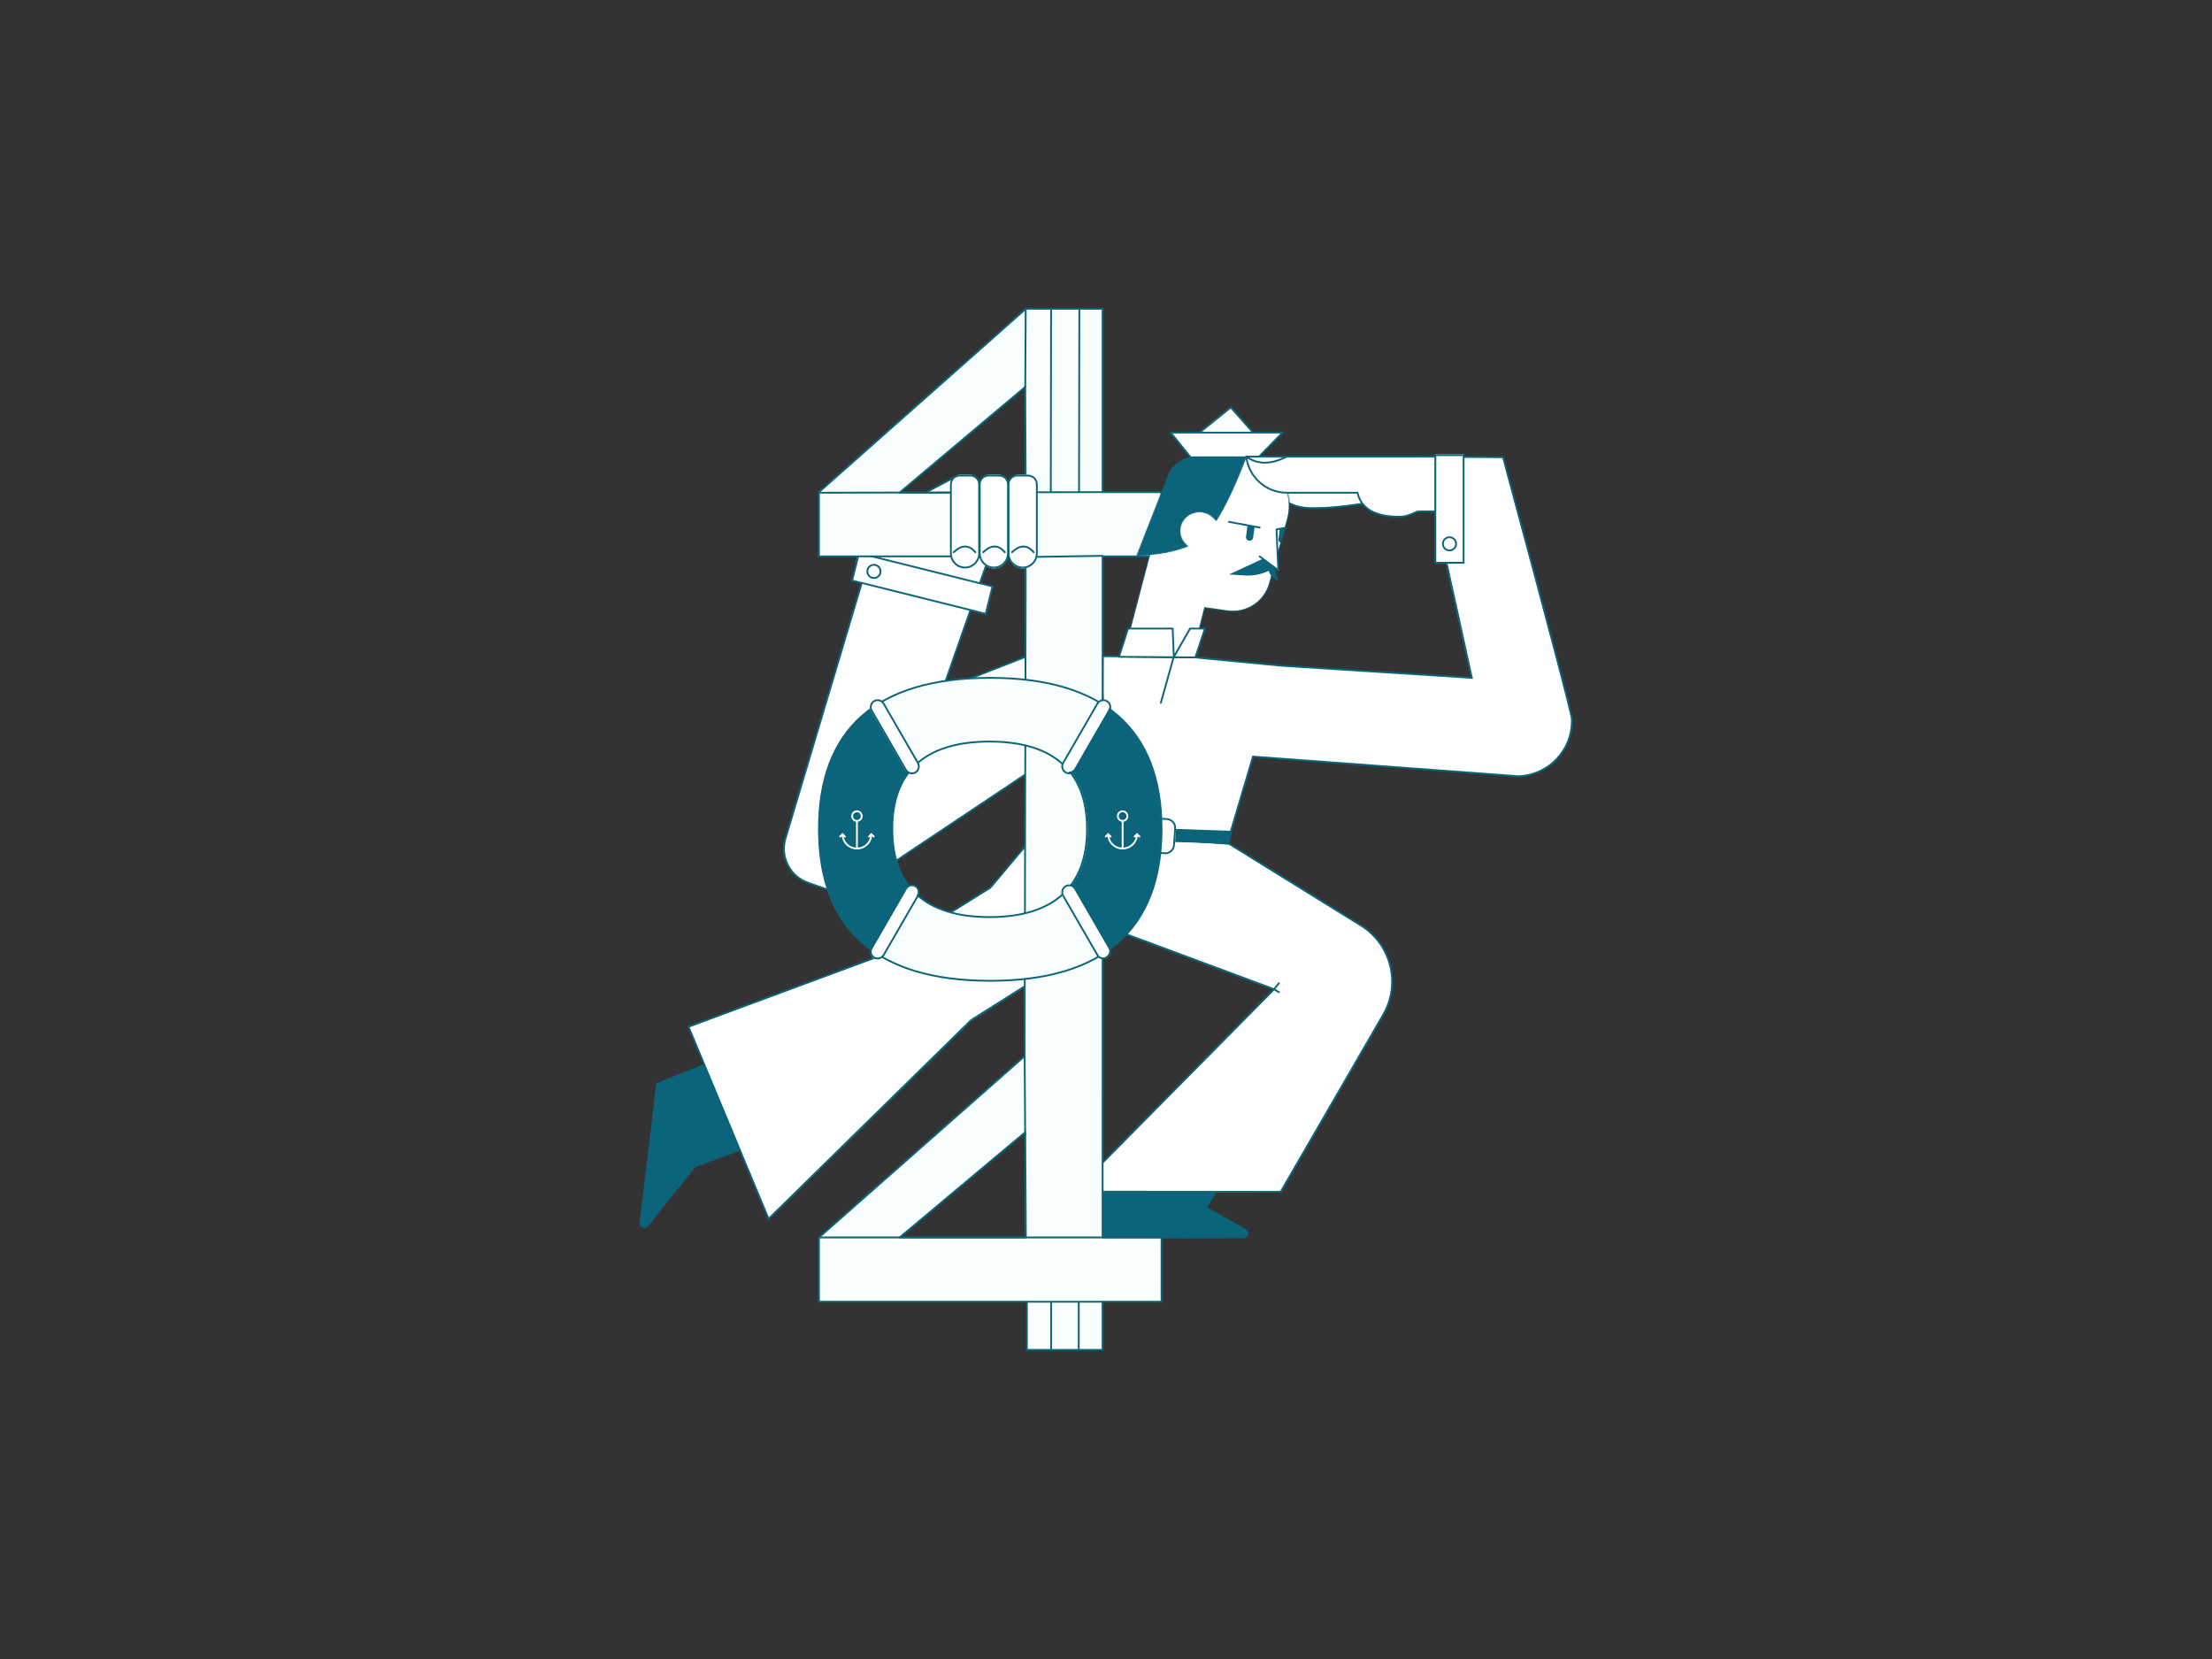 <svg viewBox="0 0 1840 1380" fill="none" xmlns="http://www.w3.org/2000/svg">
<rect x="0" y="0" width="1840" height="1380" fill="#333333" stroke="none"/>
<path fill-rule="evenodd" clip-rule="evenodd" d="M906.852 985.857L1020.83 975.357L1004.33 1004.36L1036.44 1022.47C1037.69 1023.18 1038.47 1024.5 1038.48 1025.93C1038.49 1028.14 1036.71 1029.94 1034.5 1029.96C997.851 1030.18 970.872 1030.2 953.565 1030.04C933.97 1029.85 917.784 1029.48 905.005 1028.93L906.852 985.857ZM586.325 884.857L616.325 956.857L578.522 970.751L539.119 1019.81C538.254 1020.89 536.894 1021.45 535.522 1021.28C533.329 1021.02 531.765 1019.03 532.029 1016.83L545.981 900.966L586.325 884.857Z" fill="#0c647a"/>
<path fill-rule="evenodd" clip-rule="evenodd" d="M1022.43 702.357L1132.05 770.249C1157.33 785.907 1165.59 818.823 1150.69 844.559L1065.43 991.857L893.325 991.82L1059.93 823.357L926.931 773.857L807.825 849.142L639.431 1014.36L572.825 854.547L733.931 794.857L823.931 738.857L863.431 691.857L1022.43 702.357Z" fill="white"/>
<path d="M1059.94 823.811L895.016 990.571L1064.89 990.607L1149.93 843.683C1164.63 818.298 1156.48 785.831 1131.55 770.387L1022.09 702.593L863.655 692.131L824.323 738.931L734.222 794.994L734.086 795.061L573.713 854.479L639.591 1012.55L807.195 848.107L807.319 848.008L926.739 772.525L1059.58 821.965L1063.24 817.389C1063.5 817.065 1063.97 817.013 1064.29 817.272C1064.62 817.53 1064.67 818.002 1064.41 818.326L1061.06 822.516L1061.17 822.559L1061.02 822.718L1064.22 824.721C1064.57 824.941 1064.68 825.404 1064.46 825.755C1064.24 826.106 1063.78 826.213 1063.43 825.993L1059.94 823.811ZM823.328 737.784L823.251 737.875L823.429 737.721L823.328 737.784ZM823.328 737.784L862.996 690.584L1022.56 701.121L1132.34 769.111C1157.96 784.982 1166.33 818.347 1151.23 844.435L1065.76 992.107L891.424 992.07L1058.48 823.155L926.912 774.19L808.188 849.234L639.059 1015.17L571.728 853.615L733.494 793.68L823.328 737.784ZM733.494 793.68L733.429 793.721L733.565 793.654L733.494 793.68Z" fill="#0c647a"/>
<path fill-rule="evenodd" clip-rule="evenodd" d="M916.825 545.857L991.914 546.729L1065.26 553.763L1223.83 563.857L1183.33 379.857L1249.83 380.357C1287.83 521.213 1306.91 593.821 1307.05 598.18C1307.9 623.571 1288.01 644.844 1262.62 645.694L1041.83 629.357L1021.33 698.357L921.825 693.857L916.825 545.857Z" fill="white"/>
<path d="M1022.37 699.157L916.073 690.046L916.578 545.099L917.334 545.108L992.486 545.983L1065.81 553.015L1223.38 563.046L1182.89 379.101L1250.9 379.612L1251.05 380.162C1289.18 521.474 1308.15 593.698 1308.3 598.155C1309.17 623.96 1288.95 645.58 1263.06 646.443L1042.87 630.15L1022.37 699.157ZM917.578 688.669L1021.28 697.558L1041.78 628.565L1042.38 628.61L1263.09 644.945C1288.07 644.108 1307.64 623.182 1306.8 598.205C1306.66 593.95 1287.53 521.144 1249.75 381.103L1184.76 380.615L1225.27 564.669L1224.28 564.606L1065.69 554.51L992.405 547.479L918.073 546.616L917.578 688.669Z" fill="#0c647a"/>
<path fill-rule="evenodd" clip-rule="evenodd" d="M973.825 700.357L1022.48 701.669L1025.08 691.169L973.825 689.357V700.357Z" fill="#0c647a"/>
<path fill-rule="evenodd" clip-rule="evenodd" d="M723.325 461.857L653.008 697.442C648.428 712.789 656.71 729.027 671.823 734.33L701.825 744.857L853.825 643.357L853.931 545.857L783.825 573.357L822.825 461.857L795.825 396.857L767.325 410.857L723.325 461.857Z" fill="white"/>
<path d="M824.277 461.107H723.161L652.684 697.227C647.989 712.958 656.478 729.603 671.969 735.038L702.325 745.689L854.97 643.759L855.076 544.757L785.468 572.062L824.277 461.107ZM724.279 462.607H822.163L782.973 574.652L853.574 546.958L853.471 642.956L702.115 744.026L672.466 733.622C657.731 728.452 649.656 712.62 654.122 697.656L724.279 462.607Z" fill="#0c647a"/>
<path fill-rule="evenodd" clip-rule="evenodd" d="M825.825 487.858L820.38 511.178L708.825 482.858L713.873 458.858L825.825 487.858Z" fill="white"/>
<path d="M826.521 487.261L820.473 511.518L707.919 483.455L713.967 459.198L826.521 487.261ZM824.703 488.353L715.06 461.016L709.737 482.363L819.381 509.7L824.703 488.353Z" fill="#0c647a"/>
<path d="M720.889 473.806C720.054 477.155 722.092 480.547 725.441 481.382C728.79 482.217 732.182 480.179 733.017 476.83C733.852 473.481 731.814 470.089 728.465 469.254C725.116 468.419 721.724 470.457 720.889 473.806ZM722.344 474.169C722.979 471.623 725.557 470.074 728.102 470.709C730.647 471.344 732.196 473.922 731.562 476.467C730.927 479.013 728.349 480.562 725.804 479.927C723.258 479.292 721.709 476.714 722.344 474.169Z" fill="#0c647a"/>
<path d="M970.85 680.811L950.898 679.415C946.491 679.107 942.668 682.43 942.36 686.838L941.383 700.804C941.075 705.211 944.398 709.034 948.806 709.342L968.757 710.738C973.165 711.046 976.987 707.723 977.296 703.315L978.272 689.349C978.58 684.942 975.257 681.119 970.85 680.811Z" fill="white"/>
<path d="M950.896 679.197L970.847 680.592C975.255 680.9 978.578 684.723 978.27 689.13L977.293 703.096C976.985 707.504 973.162 710.827 968.755 710.519L948.803 709.124C944.396 708.815 941.073 704.993 941.381 700.585L942.357 686.619C942.666 682.212 946.489 678.889 950.896 679.197ZM950.791 680.693C947.21 680.443 944.104 683.143 943.854 686.724L942.877 700.69C942.627 704.271 945.327 707.377 948.908 707.627L968.859 709.022C972.44 709.273 975.546 706.573 975.797 702.992L976.773 689.026C977.024 685.445 974.324 682.339 970.743 682.088L950.791 680.693Z" fill="#0c647a"/>
<path fill-rule="evenodd" clip-rule="evenodd" d="M851.892 878.527L852.841 464.857H853.786V462.795H680.825V409.377L852.93 256.857H916.808V409.377H965.825V462.795H916.808V464.857H916.825V907.857H916.808V1029.38H965.825V1082.79H916.808V1122.86H853.786V1082.79H680.825V1029.38L851.892 878.527ZM747.93 1029.36H852.93L852.43 941.857L747.93 1029.36ZM747.825 409.857H852.825L852.43 321.857L747.825 409.857Z" fill="#f8fefd"/>
<path d="M851.538 878.188L852.486 464.856C852.487 464.442 852.822 464.107 853.236 464.107H853.431V463.545H681.22C680.806 463.545 680.47 463.209 680.47 462.795V409.377C680.47 409.163 680.562 408.958 680.723 408.816L852.828 256.296C852.965 256.175 853.142 256.107 853.325 256.107H917.203C917.617 256.107 917.953 256.443 917.953 256.857V408.627H966.22C966.634 408.627 966.97 408.963 966.97 409.377V462.795C966.97 463.209 966.634 463.545 966.22 463.545H917.953V464.697C917.964 464.749 917.97 464.802 917.97 464.857V907.857C917.97 907.912 917.964 907.966 917.953 908.018V1028.63H966.22C966.634 1028.63 966.97 1028.96 966.97 1029.38V1082.79C966.97 1083.21 966.634 1083.54 966.22 1083.54H917.953V1122.86C917.953 1123.27 917.617 1123.61 917.203 1123.61H854.181C853.767 1123.61 853.431 1123.27 853.431 1122.86V1083.54H681.22C680.806 1083.54 680.47 1083.21 680.47 1082.79V1029.38C680.47 1029.16 680.563 1028.96 680.724 1028.81L851.538 878.188ZM853.431 464.107H854.181L853.431 464.857V464.107ZM853.037 878.529C853.037 878.744 852.945 878.948 852.783 879.09L681.97 1029.72V1082.04H854.181C854.595 1082.04 854.931 1082.38 854.931 1082.79V1122.11H916.453V1082.79C916.453 1082.38 916.789 1082.04 917.203 1082.04H965.47V1030.13H917.203C916.789 1030.13 916.453 1029.79 916.453 1029.38V907.857C916.453 907.802 916.459 907.749 916.47 907.697V465.018C916.459 464.966 916.453 464.912 916.453 464.857V462.795C916.453 462.38 916.789 462.045 917.203 462.045H965.47V410.127H917.203C916.789 410.127 916.453 409.792 916.453 409.377V257.607H853.61L681.97 409.715V462.045H854.181C854.595 462.045 854.931 462.38 854.931 462.795V464.857C854.931 465.272 854.595 465.607 854.181 465.607H853.984L853.037 878.529ZM748.325 1030.11C747.625 1030.11 747.307 1029.23 747.844 1028.78L852.344 941.282C852.831 940.875 853.572 941.218 853.575 941.853L854.075 1029.35C854.078 1029.77 853.741 1030.11 853.325 1030.11H748.325ZM852.571 1028.61L852.085 943.456L750.389 1028.61H852.571ZM748.22 410.607C747.52 410.607 747.202 409.734 747.737 409.283L852.343 321.284C852.829 320.874 853.573 321.218 853.575 321.854L853.97 409.854C853.972 410.27 853.636 410.607 853.22 410.607H748.22ZM852.467 409.107L852.083 323.462L750.277 409.107H852.467Z" fill="#0c647a"/>
<path d="M823.325 815.857C726.703 815.857 680.825 771.057 680.825 689.507C680.825 608.307 726.703 563.857 823.325 563.857C919.6 563.857 965.825 608.657 965.825 689.507C965.825 770.707 919.6 815.857 823.325 815.857ZM822.825 762.857C878.469 762.857 903.825 735.264 903.825 689.508C903.825 644.101 878.469 616.857 822.825 616.857C767.182 616.857 741.825 643.752 741.825 689.508C741.825 735.613 767.182 762.857 822.825 762.857Z" fill="#f8fefd"/>
<path d="M823.72 816.607C728.415 816.607 680.47 773.047 680.47 689.507C680.47 606.363 728.374 563.107 823.72 563.107C918.704 563.107 966.97 606.7 966.97 689.507C966.97 772.71 918.664 816.607 823.72 816.607ZM823.72 815.107C917.866 815.107 965.47 771.848 965.47 689.507C965.47 607.564 917.908 564.607 823.72 564.607C729.171 564.607 681.97 607.228 681.97 689.507C681.97 772.185 729.213 815.107 823.72 815.107ZM823.22 763.607C768.896 763.607 741.47 737.668 741.47 689.508C741.47 641.745 768.862 616.107 823.22 616.107C877.443 616.107 904.97 641.962 904.97 689.508C904.97 737.451 877.411 763.607 823.22 763.607ZM823.22 762.107C876.6 762.107 903.47 736.605 903.47 689.508C903.47 642.813 876.635 617.607 823.22 617.607C769.669 617.607 742.97 642.597 742.97 689.508C742.97 736.82 769.706 762.107 823.22 762.107Z" fill="#0c647a"/>
<path d="M730.939 794.356C697.186 773.551 680.825 738.036 680.825 689.507C680.825 640.743 697.487 605.233 731.873 584.645L761.414 636.067C748.15 648.509 741.825 666.656 741.825 689.508C741.825 711.781 747.743 729.653 760.134 742.177L730.939 794.356ZM915.711 794.356L886.516 742.177C898.907 729.653 904.825 711.781 904.825 689.508C904.825 666.656 898.5 648.509 885.237 636.067L914.777 584.645C949.163 605.233 965.825 640.743 965.825 689.507C965.825 738.036 949.465 773.551 915.711 794.356Z" fill="#0c647a"/>
<path d="M725.463 695.556C724.633 701.795 719.291 706.608 712.825 706.608C706.359 706.608 701.018 701.795 700.187 695.556L699.356 696.388C699.063 696.681 698.588 696.681 698.295 696.388C698.002 696.095 698.002 695.62 698.295 695.327L700.825 692.797L703.356 695.327C703.648 695.62 703.648 696.095 703.356 696.388C703.063 696.681 702.588 696.681 702.295 696.388L701.75 695.843C702.645 700.87 706.878 704.741 712.075 705.083V683.548C711.915 683.523 711.755 683.489 711.596 683.446C709.062 682.767 707.558 680.162 708.237 677.628C708.916 675.094 711.521 673.591 714.055 674.269C716.589 674.948 718.092 677.553 717.413 680.087C716.913 681.954 715.368 683.262 713.575 683.549V705.083C718.772 704.741 723.006 700.87 723.901 695.843L723.356 696.388C723.063 696.681 722.588 696.681 722.295 696.388C722.002 696.095 722.002 695.62 722.295 695.327L724.825 692.797L727.356 695.327C727.648 695.62 727.648 696.095 727.356 696.388C727.063 696.681 726.588 696.681 726.295 696.388L725.463 695.556ZM711.984 681.997C713.718 682.461 715.5 681.433 715.964 679.699C716.429 677.965 715.4 676.183 713.666 675.718C711.933 675.254 710.15 676.283 709.686 678.016C709.221 679.75 710.25 681.532 711.984 681.997Z" fill="white"/>
<path d="M934.575 705.083V683.548C934.735 683.523 934.895 683.489 935.055 683.446C937.589 682.767 939.092 680.162 938.413 677.628C937.734 675.094 935.13 673.591 932.596 674.269C930.062 674.948 928.558 677.553 929.237 680.087C929.737 681.954 931.283 683.262 933.075 683.549V705.083C927.878 704.741 923.645 700.87 922.75 695.843L923.295 696.388C923.588 696.681 924.063 696.681 924.356 696.388C924.648 696.095 924.648 695.62 924.356 695.327L921.825 692.797L919.295 695.327C919.002 695.62 919.002 696.095 919.295 696.388C919.588 696.681 920.063 696.681 920.356 696.388L921.187 695.556C922.018 701.795 927.359 706.608 933.825 706.608C940.291 706.608 945.633 701.795 946.463 695.556L947.295 696.388C947.588 696.681 948.063 696.681 948.356 696.388C948.648 696.095 948.648 695.62 948.356 695.327L945.825 692.797L943.295 695.327C943.002 695.62 943.002 696.095 943.295 696.388C943.588 696.681 944.063 696.681 944.356 696.388L944.901 695.843C944.006 700.87 939.772 704.741 934.575 705.083ZM934.666 681.997C932.933 682.461 931.15 681.433 930.686 679.699C930.221 677.965 931.25 676.183 932.984 675.718C934.718 675.254 936.5 676.283 936.964 678.016C937.429 679.75 936.4 681.532 934.666 681.997Z" fill="white"/>
<path fill-rule="evenodd" clip-rule="evenodd" d="M1127.83 396.857L1061.4 409.592C1068.66 417.614 1077.93 421.829 1089.22 422.237C1100.51 422.645 1115.95 421.342 1135.54 418.327L1127.83 396.857Z" fill="white"/>
<path d="M1111.52 398.012L1111.15 396.558L1059.82 409.579L1060.66 410.503C1068.05 418.676 1077.52 422.979 1089.01 423.394C1100.35 423.804 1115.84 422.497 1135.47 419.476L1135.24 417.993C1115.69 421.001 1100.3 422.301 1089.06 421.895C1078.41 421.51 1069.61 417.688 1062.63 410.415L1111.52 398.012Z" fill="#0c647a"/>
<mask id="mask0" mask-type="alpha" maskUnits="userSpaceOnUse" x="933" y="379" width="140" height="167">
<path d="M992.325 545.857L1002.33 505.857L1021.1 508.482C1036.98 510.701 1052.04 500.834 1056.35 485.397L1071.3 431.885C1077.39 410.075 1064.64 387.458 1042.83 381.368C1039.24 380.366 1035.53 379.857 1031.81 379.857H998.162C985.886 379.857 975.155 388.138 972.043 400.013L933.825 545.857H992.325Z" fill="white"/>
</mask>
<g mask="url(#mask0)">
<path d="M992.325 545.857L1002.33 505.857L1021.1 508.482C1036.98 510.701 1052.04 500.834 1056.35 485.397L1071.3 431.885C1077.39 410.075 1064.64 387.458 1042.83 381.368C1039.24 380.366 1035.53 379.857 1031.81 379.857H998.162C985.886 379.857 975.155 388.138 972.043 400.013L933.825 545.857H992.325Z" fill="white"/>
<mask id="mask1" mask-type="alpha" maskUnits="userSpaceOnUse" x="933" y="379" width="140" height="167">
<path d="M992.325 545.857L1002.33 505.857L1021.1 508.482C1036.98 510.701 1052.04 500.834 1056.35 485.397L1071.3 431.885C1077.39 410.075 1064.64 387.458 1042.83 381.368C1039.24 380.366 1035.53 379.857 1031.81 379.857H998.162C985.886 379.857 975.155 388.138 972.043 400.013L933.825 545.857H992.325Z" fill="white"/>
</mask>
<g mask="url(#mask1)">
<path d="M992.325 545.857L1002.33 505.857L1021.1 508.482C1036.98 510.701 1052.04 500.834 1056.35 485.397L1071.3 431.885C1077.39 410.075 1064.64 387.458 1042.83 381.368C1039.24 380.366 1035.53 379.857 1031.81 379.857H998.162C985.886 379.857 975.155 388.138 972.043 400.013L933.825 545.857H992.325Z" fill="white"/>
<path fill-rule="evenodd" clip-rule="evenodd" d="M1064.69 439.498L1069.83 438.857L1069.15 449.223C1069.06 450.757 1067.73 451.92 1066.2 451.82C1066.13 451.816 1066.06 451.809 1065.99 451.799C1064.35 451.569 1063.21 450.052 1063.44 448.411L1064.69 439.498Z" fill="#0c647a"/>
</g>
<path d="M1021 509.225C1037.24 511.496 1052.66 501.398 1057.08 485.599L1072.02 432.086C1078.22 409.878 1065.24 386.847 1043.04 380.646C1039.38 379.625 1035.6 379.107 1031.81 379.107H998.162C985.545 379.107 974.516 387.618 971.318 399.823L932.854 546.607H992.911L1002.89 506.694L1021 509.225ZM991.74 545.107H934.797L972.769 400.203C975.794 388.658 986.227 380.607 998.162 380.607H1031.81C1035.47 380.607 1039.11 381.106 1042.63 382.091C1064.04 388.069 1076.55 410.273 1070.57 431.683L1055.63 485.195C1051.42 500.271 1036.71 509.906 1021.21 507.739L1001.76 505.021L991.74 545.107Z" fill="#0c647a"/>
</g>
<mask id="mask2" mask-type="alpha" maskUnits="userSpaceOnUse" x="944" y="379" width="94" height="84">
<path d="M1011.81 433.841L1008.95 430.983C1002.79 424.818 992.809 424.762 986.575 430.857C980.647 436.654 980.54 446.159 986.337 452.087C986.501 452.255 986.669 452.419 986.841 452.579L988.873 454.471C978.132 459.094 963.449 461.889 944.825 462.857L971.354 395.107C974.956 385.909 983.824 379.857 993.702 379.857H1037.33C1028.06 403.857 1019.56 421.852 1011.81 433.841Z" fill="white"/>
</mask>
<g mask="url(#mask2)">
<path d="M1011.81 433.841L1008.95 430.983C1002.79 424.818 992.809 424.762 986.575 430.857C980.647 436.654 980.54 446.159 986.337 452.087C986.501 452.255 986.669 452.419 986.841 452.579L988.873 454.471C978.132 459.094 963.449 461.889 944.825 462.857L971.354 395.107C974.956 385.909 983.824 379.857 993.702 379.857H1037.33C1028.06 403.857 1019.56 421.852 1011.81 433.841Z" fill="#0c647a"/>
</g>
<path fill-rule="evenodd" clip-rule="evenodd" d="M997.825 359.357L1023.83 338.357L1042.33 359.357" fill="white"/>
<path fill-rule="evenodd" clip-rule="evenodd" d="M973.825 359.357C973.825 359.357 979.325 366.191 990.325 379.857H1046.83L1066.83 359.357C1004.83 359.357 973.825 359.357 973.825 359.357Z" fill="white"/>
<path d="M1023.74 339.892L1041.76 360.353L1042.89 359.361L1023.91 337.822L997.354 359.274L998.297 360.441L1023.74 339.892Z" fill="#0c647a"/>
<path d="M973.241 360.328L989.741 380.828C989.884 381.005 990.099 381.107 990.326 381.107H1046.83C1047.03 381.107 1047.22 381.026 1047.36 380.881L1067.36 360.381C1067.83 359.906 1067.49 359.107 1066.83 359.107H973.826C973.196 359.107 972.846 359.837 973.241 360.328ZM1065.05 360.607L1046.51 379.607H990.685L975.392 360.607H1065.05Z" fill="#0c647a"/>
<path fill-rule="evenodd" clip-rule="evenodd" d="M1061.83 440.857L1063.33 474.857L1047.83 463.357" fill="white"/>
<path fill-rule="evenodd" clip-rule="evenodd" d="M938.325 522.857H975.43L976.43 546.444L989.93 522.857H1002.33L994.325 546.857L930.825 546.357L938.325 522.857Z" fill="white"/>
<path d="M1043.56 438.824L1042.38 447.246C1042.15 448.886 1040.63 450.029 1038.99 449.799C1037.35 449.568 1036.21 448.051 1036.44 446.411L1037.66 437.722L1022.19 434.833C1021.78 434.757 1021.51 434.365 1021.59 433.958C1021.66 433.551 1022.06 433.283 1022.46 433.359L1047.96 438.12C1048.37 438.196 1048.64 438.588 1048.56 438.995C1048.49 439.402 1048.09 439.671 1047.69 439.595L1043.56 438.824ZM1061.94 439.616L1069.68 438.121C1070.09 438.042 1070.48 438.308 1070.56 438.715C1070.64 439.122 1070.37 439.515 1069.97 439.594L1062.61 441.015L1064.07 474.324C1064.1 474.955 1063.39 475.336 1062.88 474.96L1060.58 473.256L1063.33 482.857C1059.87 481.914 1057.07 479.381 1055.78 476.036L1055.33 474.857C1049.09 477.809 1042.22 479.127 1035.33 478.688L1022.33 477.857L1049.67 465.161L1047.38 463.46C1047.05 463.213 1046.98 462.743 1047.22 462.41C1047.47 462.078 1047.94 462.008 1048.27 462.255L1062.51 472.816L1061.08 440.39C1061.06 439.977 1061.38 439.626 1061.79 439.608C1061.84 439.606 1061.89 439.609 1061.94 439.616Z" fill="#0c647a"/>
<path d="M976.793 547.469L966.35 584.846C966.239 585.245 965.825 585.478 965.426 585.367C965.027 585.255 964.794 584.842 964.906 584.443L975.239 547.457L930.819 547.107C930.314 547.103 929.957 546.611 930.111 546.129L937.611 522.629C937.71 522.318 937.999 522.107 938.325 522.107H975.43C975.832 522.107 976.163 522.424 976.18 522.826L977.07 543.817L989.28 522.485C989.413 522.251 989.661 522.107 989.93 522.107H1002.33C1002.84 522.107 1003.2 522.609 1003.04 523.095L995.037 547.095C994.934 547.403 994.644 547.61 994.319 547.607L976.793 547.469ZM931.849 545.615L975.659 545.96L974.712 523.607H938.873L931.849 545.615ZM993.786 546.103L1001.28 523.607H990.365L977.563 545.975L993.786 546.103Z" fill="#0c647a"/>
<path fill-rule="evenodd" clip-rule="evenodd" d="M1070.53 409.857H1129.33C1132.33 423.191 1143.99 429.857 1164.33 429.857C1168.34 429.857 1173.31 428.394 1179.24 425.466L1194.33 425.357V379.857H1036.83C1038.82 396.96 1053.31 409.857 1070.53 409.857Z" fill="white"/>
<path d="M1164.22 430.607C1168.33 430.607 1173.36 429.138 1179.31 426.214L1194.97 426.102V379.107H1035.88L1035.98 379.944C1038.01 397.425 1052.82 410.607 1070.42 410.607H1128.63C1131.92 423.948 1143.87 430.607 1164.22 430.607ZM1193.47 380.607V424.613L1178.96 424.717L1178.8 424.793C1172.97 427.674 1168.1 429.107 1164.22 429.107C1144.2 429.107 1132.86 422.628 1129.95 409.693L1129.82 409.107H1070.42C1053.87 409.107 1039.89 396.914 1037.57 380.607H1193.47Z" fill="#0c647a"/>
<path d="M1036.28 380.468C1045.86 387.312 1057.33 387.312 1070.56 380.525L1069.88 379.19C1057.11 385.737 1046.24 385.737 1037.16 379.247L1036.28 380.468Z" fill="#0c647a"/>
<path d="M1217.83 377.857H1193.83V468.857H1217.83V377.857Z" fill="white"/>
<path d="M1193.22 377.857H1218.22V468.857H1193.22V377.857ZM1194.72 467.357H1216.72V379.357H1194.72V467.357Z" fill="#0c647a"/>
<path d="M1205.72 458.607C1209.17 458.607 1211.97 455.809 1211.97 452.357C1211.97 448.906 1209.17 446.107 1205.72 446.107C1202.27 446.107 1199.47 448.906 1199.47 452.357C1199.47 455.809 1202.27 458.607 1205.72 458.607ZM1205.72 457.107C1203.1 457.107 1200.97 454.981 1200.97 452.357C1200.97 449.734 1203.1 447.607 1205.72 447.607C1208.34 447.607 1210.47 449.734 1210.47 452.357C1210.47 454.981 1208.34 457.107 1205.72 457.107Z" fill="#0c647a"/>
<path d="M917.324 408.607L681.824 409.107L681.827 410.607L917.327 410.107L917.324 408.607Z" fill="#0c647a"/>
<path d="M917.325 462.357L853.22 463.357" stroke="#0c647a" stroke-width="1.5"/>
<path d="M896.575 1083.61H875.075V1121.86C875.075 1122.27 874.739 1122.61 874.325 1122.61C873.911 1122.61 873.575 1122.27 873.575 1121.86V1083.61H853.825V1082.11H917.825V1083.61H898.075V1121.86C898.075 1122.27 897.739 1122.61 897.325 1122.61C896.911 1122.61 896.575 1122.27 896.575 1121.86V1083.61Z" fill="#0c647a"/>
<path d="M965.628 1028.61H681.825C681.411 1028.61 681.075 1028.94 681.075 1029.36C681.075 1029.77 681.411 1030.11 681.825 1030.11H965.628C966.042 1030.11 966.378 1029.77 966.378 1029.36C966.378 1028.94 966.042 1028.61 965.628 1028.61Z" fill="#0c647a"/>
<path fill-rule="evenodd" clip-rule="evenodd" d="M798.825 394.857H806.825C811.243 394.857 814.825 398.439 814.825 402.857V460.857C814.825 467.485 809.453 472.857 802.825 472.857C796.198 472.857 790.825 467.485 790.825 460.857V402.857C790.825 398.439 794.407 394.857 798.825 394.857Z" fill="white"/>
<path fill-rule="evenodd" clip-rule="evenodd" d="M822.825 394.857H830.825C835.243 394.857 838.825 398.439 838.825 402.857V460.857C838.825 467.485 833.453 472.857 826.825 472.857C820.198 472.857 814.825 467.485 814.825 460.857V402.857C814.825 398.439 818.407 394.857 822.825 394.857Z" fill="white"/>
<path fill-rule="evenodd" clip-rule="evenodd" d="M846.825 394.857H854.825C859.243 394.857 862.825 398.439 862.825 402.857V460.857C862.825 467.485 857.453 472.857 850.825 472.857C844.198 472.857 838.825 467.485 838.825 460.857V402.857C838.825 398.439 842.407 394.857 846.825 394.857Z" fill="white"/>
<path d="M838.72 463.869C837.203 469.063 832.405 472.857 826.72 472.857C821.036 472.857 816.238 469.063 814.72 463.869C813.203 469.063 808.405 472.857 802.72 472.857C795.817 472.857 790.22 467.261 790.22 460.357V402.857C790.22 398.439 793.802 394.857 798.22 394.857H807.22C810.657 394.857 813.588 397.025 814.72 400.067C815.853 397.025 818.783 394.857 822.22 394.857H831.22C834.657 394.857 837.588 397.025 838.72 400.067C839.853 397.025 842.783 394.857 846.22 394.857H855.22C859.638 394.857 863.22 398.439 863.22 402.857V460.357C863.22 467.261 857.624 472.857 850.72 472.857C845.036 472.857 840.238 469.063 838.72 463.869ZM798.22 396.357C794.63 396.357 791.72 399.268 791.72 402.857V460.357C791.72 466.433 796.645 471.357 802.72 471.357C808.795 471.357 813.72 466.433 813.72 460.357V402.857C813.72 399.268 810.81 396.357 807.22 396.357H798.22ZM822.22 396.357C818.63 396.357 815.72 399.268 815.72 402.857V460.357C815.72 466.433 820.645 471.357 826.72 471.357C832.795 471.357 837.72 466.433 837.72 460.357V402.857C837.72 399.268 834.81 396.357 831.22 396.357H822.22ZM846.22 396.357C842.63 396.357 839.72 399.268 839.72 402.857V460.357C839.72 466.433 844.645 471.357 850.72 471.357C856.795 471.357 861.72 466.433 861.72 460.357V402.857C861.72 399.268 858.81 396.357 855.22 396.357H846.22Z" fill="#0c647a"/>
<path d="M792.868 396.695L769.368 409.195L770.073 410.52L793.573 398.02L792.868 396.695Z" fill="#0c647a"/>
<path fill-rule="evenodd" clip-rule="evenodd" d="M726.644 582.98C729.513 581.323 733.183 582.306 734.84 585.176L763.34 634.539C764.997 637.409 764.013 641.079 761.144 642.735C758.274 644.392 754.604 643.409 752.947 640.539L724.447 591.176C722.791 588.306 723.774 584.637 726.644 582.98ZM726.644 797.101C724.252 795.721 723.433 792.663 724.813 790.271L754.313 739.176C755.694 736.784 758.752 735.965 761.144 737.346C763.535 738.726 764.354 741.784 762.974 744.176L733.474 795.271C732.093 797.663 729.035 798.482 726.644 797.101ZM919.962 583.096C922.592 584.614 923.494 587.978 921.975 590.609L893.975 639.106C892.456 641.737 889.092 642.638 886.462 641.119C883.831 639.601 882.93 636.237 884.449 633.606L912.449 585.109C913.967 582.478 917.331 581.577 919.962 583.096ZM919.895 795.869C917.025 797.526 913.355 796.543 911.699 793.673L883.699 745.176C882.042 742.306 883.025 738.637 885.895 736.98C888.764 735.323 892.434 736.306 894.091 739.176L922.091 787.673C923.748 790.543 922.764 794.213 919.895 795.869Z" fill="white"/>
<path d="M726.825 582.547C729.934 580.752 733.91 581.817 735.704 584.926L764.204 634.289C765.999 637.398 764.934 641.374 761.825 643.168C758.716 644.963 754.741 643.898 752.946 640.789L724.446 591.426C722.651 588.317 723.716 584.342 726.825 582.547ZM725.745 590.676L754.245 640.039C755.626 642.431 758.684 643.25 761.075 641.869C763.467 640.489 764.286 637.431 762.905 635.039L734.405 585.676C733.025 583.284 729.967 582.465 727.575 583.846C725.184 585.226 724.364 588.284 725.745 590.676ZM726.825 797.168C723.716 795.374 722.651 791.398 724.446 788.289L752.946 738.926C754.741 735.817 758.716 734.752 761.825 736.547C764.934 738.342 765.999 742.317 764.204 745.426L735.704 794.789C733.91 797.898 729.934 798.963 726.825 797.168ZM727.575 795.869C729.967 797.25 733.025 796.431 734.405 794.039L762.905 744.676C764.286 742.284 763.467 739.226 761.075 737.846C758.684 736.465 755.626 737.284 754.245 739.676L725.745 789.039C724.364 791.431 725.184 794.489 727.575 795.869ZM921.076 582.547C924.185 584.342 925.25 588.317 923.456 591.426L894.956 640.789C893.161 643.898 889.185 644.963 886.076 643.168C882.967 641.374 881.902 637.398 883.697 634.289L912.197 584.926C913.992 581.817 917.967 580.752 921.076 582.547ZM913.496 585.676L884.996 635.039C883.616 637.431 884.435 640.489 886.826 641.869C889.218 643.25 892.276 642.431 893.656 640.039L922.156 590.676C923.537 588.284 922.718 585.226 920.326 583.846C917.935 582.465 914.877 583.284 913.496 585.676ZM921.076 797.168C917.967 798.963 913.992 797.898 912.197 794.789L883.697 745.426C881.902 742.317 882.967 738.342 886.076 736.547C889.185 734.752 893.161 735.817 894.956 738.926L923.456 788.289C925.25 791.398 924.185 795.374 921.076 797.168ZM920.326 795.869C922.718 794.489 923.537 791.431 922.156 789.039L893.656 739.676C892.276 737.284 889.218 736.465 886.826 737.846C884.435 739.226 883.616 742.284 884.996 744.676L913.496 794.039C914.877 796.431 917.935 797.25 920.326 795.869Z" fill="#0c647a"/>
<path d="M793.842 459.901C793.541 460.186 793.067 460.174 792.781 459.874C792.496 459.574 792.508 459.099 792.809 458.814C799.775 452.195 806.274 452.195 811.899 458.874C812.166 459.191 812.125 459.664 811.808 459.931C811.491 460.198 811.018 460.157 810.752 459.841C805.709 453.853 800.208 453.853 793.842 459.901ZM818.342 459.901C818.041 460.186 817.567 460.174 817.281 459.874C816.996 459.574 817.008 459.099 817.309 458.814C824.275 452.195 830.774 452.195 836.399 458.874C836.666 459.191 836.625 459.664 836.308 459.931C835.991 460.198 835.518 460.157 835.252 459.841C830.209 453.853 824.708 453.853 818.342 459.901ZM842.342 459.901C842.041 460.186 841.567 460.174 841.281 459.874C840.996 459.574 841.008 459.099 841.309 458.814C848.275 452.195 854.774 452.195 860.399 458.874C860.666 459.191 860.625 459.664 860.308 459.931C859.991 460.198 859.518 460.157 859.252 459.841C854.209 453.853 848.708 453.853 842.342 459.901Z" fill="#0c647a"/>
<path d="M852.325 878.357L852.773 944.857" stroke="#0c647a" stroke-width="1.5" stroke-linejoin="round"/>
<path d="M852.47 257.353L853.97 257.362L853.575 322.362L852.075 322.353L852.47 257.353ZM873.575 256.108C873.575 255.693 873.911 256.608 874.325 256.608C874.739 256.608 875.075 256.943 875.075 257.358L874.825 409.358C874.825 409.772 874.739 409.858 874.325 409.858C873.911 409.858 873.325 409.772 873.325 409.358L873.575 256.108ZM897.075 257.358C897.075 256.943 897.411 256.608 897.825 256.608C898.239 256.608 898.575 256.943 898.575 257.358L898.325 409.358C898.325 409.772 897.989 410.108 897.575 410.108C897.161 410.108 896.825 409.772 896.825 409.358L897.075 257.358Z" fill="#0c647a"/>
</svg>
